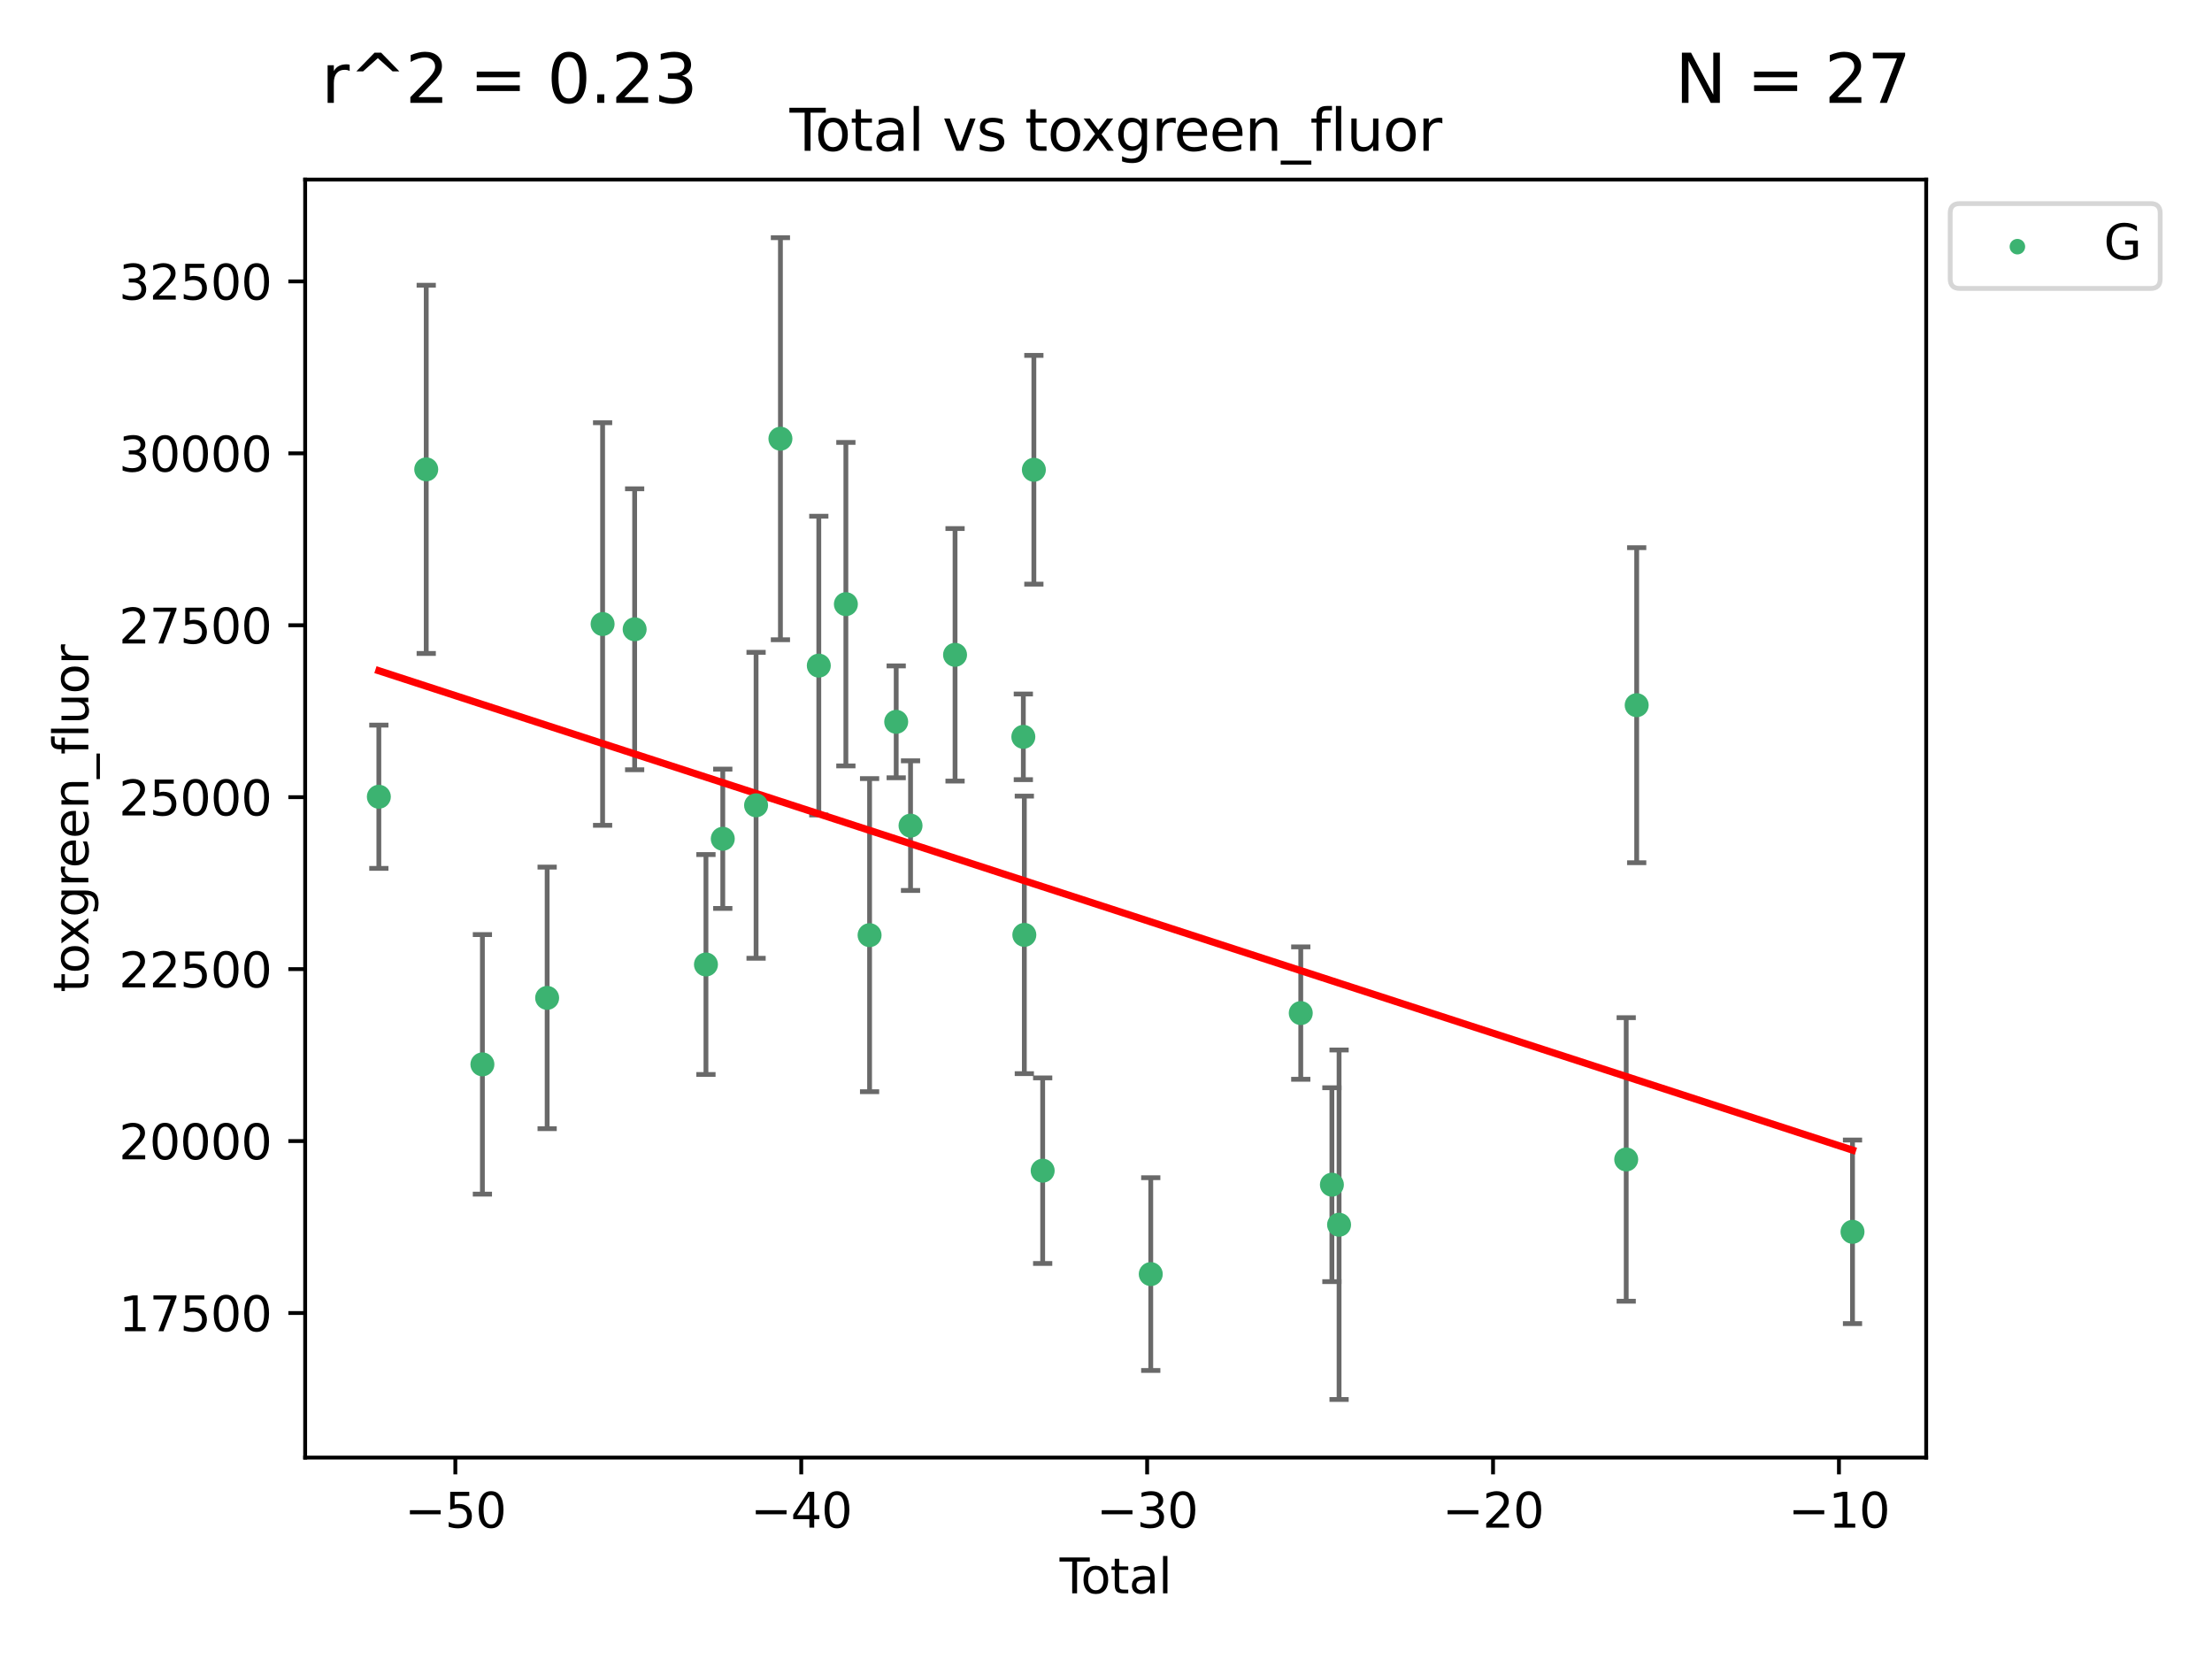 <?xml version="1.0" encoding="utf-8" standalone="no"?>
<!DOCTYPE svg PUBLIC "-//W3C//DTD SVG 1.1//EN"
  "http://www.w3.org/Graphics/SVG/1.1/DTD/svg11.dtd">
<svg xmlns:xlink="http://www.w3.org/1999/xlink" width="460.8pt" height="345.6pt" viewBox="0 0 460.8 345.6" xmlns="http://www.w3.org/2000/svg" version="1.1">
 <defs>
  <style type="text/css">*{stroke-linejoin: round; stroke-linecap: butt}</style>
 </defs>
 <g id="figure_1">
  <g id="patch_1">
   <path d="M 0 345.6 
L 460.8 345.6 
L 460.8 0 
L 0 0 
z
" style="fill: #ffffff"/>
  </g>
  <g id="axes_1">
   <g id="patch_2">
    <path d="M 63.571 303.64 
L 401.26 303.64 
L 401.26 37.411 
L 63.571 37.411 
z
" style="fill: #ffffff"/>
   </g>
   <g id="PathCollection_1">
    <defs>
     <path id="m60b6482b8a" d="M 0 1.118 
C 0.297 1.118 0.581 1 0.791 0.791 
C 1 0.581 1.118 0.297 1.118 0 
C 1.118 -0.297 1 -0.581 0.791 -0.791 
C 0.581 -1 0.297 -1.118 0 -1.118 
C -0.297 -1.118 -0.581 -1 -0.791 -0.791 
C -1 -0.581 -1.118 -0.297 -1.118 0 
C -1.118 0.297 -1 0.581 -0.791 0.791 
C -0.581 1 -0.297 1.118 0 1.118 
z
" style="stroke: #3cb371"/>
    </defs>
    <g clip-path="url(#p9067679aa3)">
     <use xlink:href="#m60b6482b8a" x="78.921" y="165.976" style="fill: #3cb371; stroke: #3cb371"/>
     <use xlink:href="#m60b6482b8a" x="88.792" y="97.775" style="fill: #3cb371; stroke: #3cb371"/>
     <use xlink:href="#m60b6482b8a" x="100.493" y="221.726" style="fill: #3cb371; stroke: #3cb371"/>
     <use xlink:href="#m60b6482b8a" x="113.98" y="207.88" style="fill: #3cb371; stroke: #3cb371"/>
     <use xlink:href="#m60b6482b8a" x="125.533" y="129.996" style="fill: #3cb371; stroke: #3cb371"/>
     <use xlink:href="#m60b6482b8a" x="132.209" y="131.089" style="fill: #3cb371; stroke: #3cb371"/>
     <use xlink:href="#m60b6482b8a" x="147.063" y="200.923" style="fill: #3cb371; stroke: #3cb371"/>
     <use xlink:href="#m60b6482b8a" x="150.568" y="174.731" style="fill: #3cb371; stroke: #3cb371"/>
     <use xlink:href="#m60b6482b8a" x="157.504" y="167.758" style="fill: #3cb371; stroke: #3cb371"/>
     <use xlink:href="#m60b6482b8a" x="162.577" y="91.389" style="fill: #3cb371; stroke: #3cb371"/>
     <use xlink:href="#m60b6482b8a" x="170.572" y="138.66" style="fill: #3cb371; stroke: #3cb371"/>
     <use xlink:href="#m60b6482b8a" x="176.212" y="125.859" style="fill: #3cb371; stroke: #3cb371"/>
     <use xlink:href="#m60b6482b8a" x="181.15" y="194.809" style="fill: #3cb371; stroke: #3cb371"/>
     <use xlink:href="#m60b6482b8a" x="186.695" y="150.37" style="fill: #3cb371; stroke: #3cb371"/>
     <use xlink:href="#m60b6482b8a" x="189.682" y="171.995" style="fill: #3cb371; stroke: #3cb371"/>
     <use xlink:href="#m60b6482b8a" x="198.955" y="136.411" style="fill: #3cb371; stroke: #3cb371"/>
     <use xlink:href="#m60b6482b8a" x="213.179" y="153.498" style="fill: #3cb371; stroke: #3cb371"/>
     <use xlink:href="#m60b6482b8a" x="213.387" y="194.753" style="fill: #3cb371; stroke: #3cb371"/>
     <use xlink:href="#m60b6482b8a" x="215.374" y="97.863" style="fill: #3cb371; stroke: #3cb371"/>
     <use xlink:href="#m60b6482b8a" x="217.208" y="243.873" style="fill: #3cb371; stroke: #3cb371"/>
     <use xlink:href="#m60b6482b8a" x="239.724" y="265.417" style="fill: #3cb371; stroke: #3cb371"/>
     <use xlink:href="#m60b6482b8a" x="270.973" y="211.044" style="fill: #3cb371; stroke: #3cb371"/>
     <use xlink:href="#m60b6482b8a" x="277.458" y="246.793" style="fill: #3cb371; stroke: #3cb371"/>
     <use xlink:href="#m60b6482b8a" x="278.954" y="255.134" style="fill: #3cb371; stroke: #3cb371"/>
     <use xlink:href="#m60b6482b8a" x="338.77" y="241.535" style="fill: #3cb371; stroke: #3cb371"/>
     <use xlink:href="#m60b6482b8a" x="340.952" y="146.904" style="fill: #3cb371; stroke: #3cb371"/>
     <use xlink:href="#m60b6482b8a" x="385.911" y="256.61" style="fill: #3cb371; stroke: #3cb371"/>
    </g>
   </g>
   <g id="matplotlib.axis_1">
    <g id="xtick_1">
     <g id="line2d_1">
      <defs>
       <path id="m7015051afe" d="M 0 0 
L 0 3.5 
" style="stroke: #000000; stroke-width: 0.8"/>
      </defs>
      <g>
       <use xlink:href="#m7015051afe" x="94.856" y="303.64" style="stroke: #000000; stroke-width: 0.8"/>
      </g>
     </g>
     <g id="text_1">
      <!-- −50 -->
      <g transform="translate(84.304 318.238)scale(0.1 -0.1)">
       <defs>
        <path id="DejaVuSans-2212" d="M 678 2272 
L 4684 2272 
L 4684 1741 
L 678 1741 
L 678 2272 
z
" transform="scale(0.016)"/>
        <path id="DejaVuSans-35" d="M 691 4666 
L 3169 4666 
L 3169 4134 
L 1269 4134 
L 1269 2991 
Q 1406 3038 1543 3061 
Q 1681 3084 1819 3084 
Q 2600 3084 3056 2656 
Q 3513 2228 3513 1497 
Q 3513 744 3044 326 
Q 2575 -91 1722 -91 
Q 1428 -91 1123 -41 
Q 819 9 494 109 
L 494 744 
Q 775 591 1075 516 
Q 1375 441 1709 441 
Q 2250 441 2565 725 
Q 2881 1009 2881 1497 
Q 2881 1984 2565 2268 
Q 2250 2553 1709 2553 
Q 1456 2553 1204 2497 
Q 953 2441 691 2322 
L 691 4666 
z
" transform="scale(0.016)"/>
        <path id="DejaVuSans-30" d="M 2034 4250 
Q 1547 4250 1301 3770 
Q 1056 3291 1056 2328 
Q 1056 1369 1301 889 
Q 1547 409 2034 409 
Q 2525 409 2770 889 
Q 3016 1369 3016 2328 
Q 3016 3291 2770 3770 
Q 2525 4250 2034 4250 
z
M 2034 4750 
Q 2819 4750 3233 4129 
Q 3647 3509 3647 2328 
Q 3647 1150 3233 529 
Q 2819 -91 2034 -91 
Q 1250 -91 836 529 
Q 422 1150 422 2328 
Q 422 3509 836 4129 
Q 1250 4750 2034 4750 
z
" transform="scale(0.016)"/>
       </defs>
       <use xlink:href="#DejaVuSans-2212"/>
       <use xlink:href="#DejaVuSans-35" x="83.789"/>
       <use xlink:href="#DejaVuSans-30" x="147.412"/>
      </g>
     </g>
    </g>
    <g id="xtick_2">
     <g id="line2d_2">
      <g>
       <use xlink:href="#m7015051afe" x="166.914" y="303.64" style="stroke: #000000; stroke-width: 0.8"/>
      </g>
     </g>
     <g id="text_2">
      <!-- −40 -->
      <g transform="translate(156.361 318.238)scale(0.1 -0.1)">
       <defs>
        <path id="DejaVuSans-34" d="M 2419 4116 
L 825 1625 
L 2419 1625 
L 2419 4116 
z
M 2253 4666 
L 3047 4666 
L 3047 1625 
L 3713 1625 
L 3713 1100 
L 3047 1100 
L 3047 0 
L 2419 0 
L 2419 1100 
L 313 1100 
L 313 1709 
L 2253 4666 
z
" transform="scale(0.016)"/>
       </defs>
       <use xlink:href="#DejaVuSans-2212"/>
       <use xlink:href="#DejaVuSans-34" x="83.789"/>
       <use xlink:href="#DejaVuSans-30" x="147.412"/>
      </g>
     </g>
    </g>
    <g id="xtick_3">
     <g id="line2d_3">
      <g>
       <use xlink:href="#m7015051afe" x="238.971" y="303.64" style="stroke: #000000; stroke-width: 0.8"/>
      </g>
     </g>
     <g id="text_3">
      <!-- −30 -->
      <g transform="translate(228.419 318.238)scale(0.1 -0.1)">
       <defs>
        <path id="DejaVuSans-33" d="M 2597 2516 
Q 3050 2419 3304 2112 
Q 3559 1806 3559 1356 
Q 3559 666 3084 287 
Q 2609 -91 1734 -91 
Q 1441 -91 1130 -33 
Q 819 25 488 141 
L 488 750 
Q 750 597 1062 519 
Q 1375 441 1716 441 
Q 2309 441 2620 675 
Q 2931 909 2931 1356 
Q 2931 1769 2642 2001 
Q 2353 2234 1838 2234 
L 1294 2234 
L 1294 2753 
L 1863 2753 
Q 2328 2753 2575 2939 
Q 2822 3125 2822 3475 
Q 2822 3834 2567 4026 
Q 2313 4219 1838 4219 
Q 1578 4219 1281 4162 
Q 984 4106 628 3988 
L 628 4550 
Q 988 4650 1302 4700 
Q 1616 4750 1894 4750 
Q 2613 4750 3031 4423 
Q 3450 4097 3450 3541 
Q 3450 3153 3228 2886 
Q 3006 2619 2597 2516 
z
" transform="scale(0.016)"/>
       </defs>
       <use xlink:href="#DejaVuSans-2212"/>
       <use xlink:href="#DejaVuSans-33" x="83.789"/>
       <use xlink:href="#DejaVuSans-30" x="147.412"/>
      </g>
     </g>
    </g>
    <g id="xtick_4">
     <g id="line2d_4">
      <g>
       <use xlink:href="#m7015051afe" x="311.029" y="303.64" style="stroke: #000000; stroke-width: 0.8"/>
      </g>
     </g>
     <g id="text_4">
      <!-- −20 -->
      <g transform="translate(300.476 318.238)scale(0.1 -0.1)">
       <defs>
        <path id="DejaVuSans-32" d="M 1228 531 
L 3431 531 
L 3431 0 
L 469 0 
L 469 531 
Q 828 903 1448 1529 
Q 2069 2156 2228 2338 
Q 2531 2678 2651 2914 
Q 2772 3150 2772 3378 
Q 2772 3750 2511 3984 
Q 2250 4219 1831 4219 
Q 1534 4219 1204 4116 
Q 875 4013 500 3803 
L 500 4441 
Q 881 4594 1212 4672 
Q 1544 4750 1819 4750 
Q 2544 4750 2975 4387 
Q 3406 4025 3406 3419 
Q 3406 3131 3298 2873 
Q 3191 2616 2906 2266 
Q 2828 2175 2409 1742 
Q 1991 1309 1228 531 
z
" transform="scale(0.016)"/>
       </defs>
       <use xlink:href="#DejaVuSans-2212"/>
       <use xlink:href="#DejaVuSans-32" x="83.789"/>
       <use xlink:href="#DejaVuSans-30" x="147.412"/>
      </g>
     </g>
    </g>
    <g id="xtick_5">
     <g id="line2d_5">
      <g>
       <use xlink:href="#m7015051afe" x="383.086" y="303.64" style="stroke: #000000; stroke-width: 0.8"/>
      </g>
     </g>
     <g id="text_5">
      <!-- −10 -->
      <g transform="translate(372.534 318.238)scale(0.1 -0.1)">
       <defs>
        <path id="DejaVuSans-31" d="M 794 531 
L 1825 531 
L 1825 4091 
L 703 3866 
L 703 4441 
L 1819 4666 
L 2450 4666 
L 2450 531 
L 3481 531 
L 3481 0 
L 794 0 
L 794 531 
z
" transform="scale(0.016)"/>
       </defs>
       <use xlink:href="#DejaVuSans-2212"/>
       <use xlink:href="#DejaVuSans-31" x="83.789"/>
       <use xlink:href="#DejaVuSans-30" x="147.412"/>
      </g>
     </g>
    </g>
    <g id="text_6">
     <!-- Total -->
     <g transform="translate(220.739 331.917)scale(0.1 -0.1)">
      <defs>
       <path id="DejaVuSans-54" d="M -19 4666 
L 3928 4666 
L 3928 4134 
L 2272 4134 
L 2272 0 
L 1638 0 
L 1638 4134 
L -19 4134 
L -19 4666 
z
" transform="scale(0.016)"/>
       <path id="DejaVuSans-6f" d="M 1959 3097 
Q 1497 3097 1228 2736 
Q 959 2375 959 1747 
Q 959 1119 1226 758 
Q 1494 397 1959 397 
Q 2419 397 2687 759 
Q 2956 1122 2956 1747 
Q 2956 2369 2687 2733 
Q 2419 3097 1959 3097 
z
M 1959 3584 
Q 2709 3584 3137 3096 
Q 3566 2609 3566 1747 
Q 3566 888 3137 398 
Q 2709 -91 1959 -91 
Q 1206 -91 779 398 
Q 353 888 353 1747 
Q 353 2609 779 3096 
Q 1206 3584 1959 3584 
z
" transform="scale(0.016)"/>
       <path id="DejaVuSans-74" d="M 1172 4494 
L 1172 3500 
L 2356 3500 
L 2356 3053 
L 1172 3053 
L 1172 1153 
Q 1172 725 1289 603 
Q 1406 481 1766 481 
L 2356 481 
L 2356 0 
L 1766 0 
Q 1100 0 847 248 
Q 594 497 594 1153 
L 594 3053 
L 172 3053 
L 172 3500 
L 594 3500 
L 594 4494 
L 1172 4494 
z
" transform="scale(0.016)"/>
       <path id="DejaVuSans-61" d="M 2194 1759 
Q 1497 1759 1228 1600 
Q 959 1441 959 1056 
Q 959 750 1161 570 
Q 1363 391 1709 391 
Q 2188 391 2477 730 
Q 2766 1069 2766 1631 
L 2766 1759 
L 2194 1759 
z
M 3341 1997 
L 3341 0 
L 2766 0 
L 2766 531 
Q 2569 213 2275 61 
Q 1981 -91 1556 -91 
Q 1019 -91 701 211 
Q 384 513 384 1019 
Q 384 1609 779 1909 
Q 1175 2209 1959 2209 
L 2766 2209 
L 2766 2266 
Q 2766 2663 2505 2880 
Q 2244 3097 1772 3097 
Q 1472 3097 1187 3025 
Q 903 2953 641 2809 
L 641 3341 
Q 956 3463 1253 3523 
Q 1550 3584 1831 3584 
Q 2591 3584 2966 3190 
Q 3341 2797 3341 1997 
z
" transform="scale(0.016)"/>
       <path id="DejaVuSans-6c" d="M 603 4863 
L 1178 4863 
L 1178 0 
L 603 0 
L 603 4863 
z
" transform="scale(0.016)"/>
      </defs>
      <use xlink:href="#DejaVuSans-54"/>
      <use xlink:href="#DejaVuSans-6f" x="44.084"/>
      <use xlink:href="#DejaVuSans-74" x="105.266"/>
      <use xlink:href="#DejaVuSans-61" x="144.475"/>
      <use xlink:href="#DejaVuSans-6c" x="205.754"/>
     </g>
    </g>
   </g>
   <g id="matplotlib.axis_2">
    <g id="ytick_1">
     <g id="line2d_6">
      <defs>
       <path id="m24f79f4364" d="M 0 0 
L -3.5 0 
" style="stroke: #000000; stroke-width: 0.8"/>
      </defs>
      <g>
       <use xlink:href="#m24f79f4364" x="63.571" y="273.521" style="stroke: #000000; stroke-width: 0.8"/>
      </g>
     </g>
     <g id="text_7">
      <!-- 17500 -->
      <g transform="translate(24.759 277.32)scale(0.1 -0.1)">
       <defs>
        <path id="DejaVuSans-37" d="M 525 4666 
L 3525 4666 
L 3525 4397 
L 1831 0 
L 1172 0 
L 2766 4134 
L 525 4134 
L 525 4666 
z
" transform="scale(0.016)"/>
       </defs>
       <use xlink:href="#DejaVuSans-31"/>
       <use xlink:href="#DejaVuSans-37" x="63.623"/>
       <use xlink:href="#DejaVuSans-35" x="127.246"/>
       <use xlink:href="#DejaVuSans-30" x="190.869"/>
       <use xlink:href="#DejaVuSans-30" x="254.492"/>
      </g>
     </g>
    </g>
    <g id="ytick_2">
     <g id="line2d_7">
      <g>
       <use xlink:href="#m24f79f4364" x="63.571" y="237.703" style="stroke: #000000; stroke-width: 0.8"/>
      </g>
     </g>
     <g id="text_8">
      <!-- 20000 -->
      <g transform="translate(24.759 241.503)scale(0.1 -0.1)">
       <use xlink:href="#DejaVuSans-32"/>
       <use xlink:href="#DejaVuSans-30" x="63.623"/>
       <use xlink:href="#DejaVuSans-30" x="127.246"/>
       <use xlink:href="#DejaVuSans-30" x="190.869"/>
       <use xlink:href="#DejaVuSans-30" x="254.492"/>
      </g>
     </g>
    </g>
    <g id="ytick_3">
     <g id="line2d_8">
      <g>
       <use xlink:href="#m24f79f4364" x="63.571" y="201.886" style="stroke: #000000; stroke-width: 0.8"/>
      </g>
     </g>
     <g id="text_9">
      <!-- 22500 -->
      <g transform="translate(24.759 205.685)scale(0.1 -0.1)">
       <use xlink:href="#DejaVuSans-32"/>
       <use xlink:href="#DejaVuSans-32" x="63.623"/>
       <use xlink:href="#DejaVuSans-35" x="127.246"/>
       <use xlink:href="#DejaVuSans-30" x="190.869"/>
       <use xlink:href="#DejaVuSans-30" x="254.492"/>
      </g>
     </g>
    </g>
    <g id="ytick_4">
     <g id="line2d_9">
      <g>
       <use xlink:href="#m24f79f4364" x="63.571" y="166.069" style="stroke: #000000; stroke-width: 0.8"/>
      </g>
     </g>
     <g id="text_10">
      <!-- 25000 -->
      <g transform="translate(24.759 169.868)scale(0.1 -0.1)">
       <use xlink:href="#DejaVuSans-32"/>
       <use xlink:href="#DejaVuSans-35" x="63.623"/>
       <use xlink:href="#DejaVuSans-30" x="127.246"/>
       <use xlink:href="#DejaVuSans-30" x="190.869"/>
       <use xlink:href="#DejaVuSans-30" x="254.492"/>
      </g>
     </g>
    </g>
    <g id="ytick_5">
     <g id="line2d_10">
      <g>
       <use xlink:href="#m24f79f4364" x="63.571" y="130.252" style="stroke: #000000; stroke-width: 0.8"/>
      </g>
     </g>
     <g id="text_11">
      <!-- 27500 -->
      <g transform="translate(24.759 134.051)scale(0.1 -0.1)">
       <use xlink:href="#DejaVuSans-32"/>
       <use xlink:href="#DejaVuSans-37" x="63.623"/>
       <use xlink:href="#DejaVuSans-35" x="127.246"/>
       <use xlink:href="#DejaVuSans-30" x="190.869"/>
       <use xlink:href="#DejaVuSans-30" x="254.492"/>
      </g>
     </g>
    </g>
    <g id="ytick_6">
     <g id="line2d_11">
      <g>
       <use xlink:href="#m24f79f4364" x="63.571" y="94.435" style="stroke: #000000; stroke-width: 0.8"/>
      </g>
     </g>
     <g id="text_12">
      <!-- 30000 -->
      <g transform="translate(24.759 98.234)scale(0.1 -0.1)">
       <use xlink:href="#DejaVuSans-33"/>
       <use xlink:href="#DejaVuSans-30" x="63.623"/>
       <use xlink:href="#DejaVuSans-30" x="127.246"/>
       <use xlink:href="#DejaVuSans-30" x="190.869"/>
       <use xlink:href="#DejaVuSans-30" x="254.492"/>
      </g>
     </g>
    </g>
    <g id="ytick_7">
     <g id="line2d_12">
      <g>
       <use xlink:href="#m24f79f4364" x="63.571" y="58.618" style="stroke: #000000; stroke-width: 0.8"/>
      </g>
     </g>
     <g id="text_13">
      <!-- 32500 -->
      <g transform="translate(24.759 62.417)scale(0.1 -0.1)">
       <use xlink:href="#DejaVuSans-33"/>
       <use xlink:href="#DejaVuSans-32" x="63.623"/>
       <use xlink:href="#DejaVuSans-35" x="127.246"/>
       <use xlink:href="#DejaVuSans-30" x="190.869"/>
       <use xlink:href="#DejaVuSans-30" x="254.492"/>
      </g>
     </g>
    </g>
    <g id="text_14">
     <!-- toxgreen_fluor -->
     <g transform="translate(18.401 206.72)rotate(-90)scale(0.1 -0.1)">
      <defs>
       <path id="DejaVuSans-78" d="M 3513 3500 
L 2247 1797 
L 3578 0 
L 2900 0 
L 1881 1375 
L 863 0 
L 184 0 
L 1544 1831 
L 300 3500 
L 978 3500 
L 1906 2253 
L 2834 3500 
L 3513 3500 
z
" transform="scale(0.016)"/>
       <path id="DejaVuSans-67" d="M 2906 1791 
Q 2906 2416 2648 2759 
Q 2391 3103 1925 3103 
Q 1463 3103 1205 2759 
Q 947 2416 947 1791 
Q 947 1169 1205 825 
Q 1463 481 1925 481 
Q 2391 481 2648 825 
Q 2906 1169 2906 1791 
z
M 3481 434 
Q 3481 -459 3084 -895 
Q 2688 -1331 1869 -1331 
Q 1566 -1331 1297 -1286 
Q 1028 -1241 775 -1147 
L 775 -588 
Q 1028 -725 1275 -790 
Q 1522 -856 1778 -856 
Q 2344 -856 2625 -561 
Q 2906 -266 2906 331 
L 2906 616 
Q 2728 306 2450 153 
Q 2172 0 1784 0 
Q 1141 0 747 490 
Q 353 981 353 1791 
Q 353 2603 747 3093 
Q 1141 3584 1784 3584 
Q 2172 3584 2450 3431 
Q 2728 3278 2906 2969 
L 2906 3500 
L 3481 3500 
L 3481 434 
z
" transform="scale(0.016)"/>
       <path id="DejaVuSans-72" d="M 2631 2963 
Q 2534 3019 2420 3045 
Q 2306 3072 2169 3072 
Q 1681 3072 1420 2755 
Q 1159 2438 1159 1844 
L 1159 0 
L 581 0 
L 581 3500 
L 1159 3500 
L 1159 2956 
Q 1341 3275 1631 3429 
Q 1922 3584 2338 3584 
Q 2397 3584 2469 3576 
Q 2541 3569 2628 3553 
L 2631 2963 
z
" transform="scale(0.016)"/>
       <path id="DejaVuSans-65" d="M 3597 1894 
L 3597 1613 
L 953 1613 
Q 991 1019 1311 708 
Q 1631 397 2203 397 
Q 2534 397 2845 478 
Q 3156 559 3463 722 
L 3463 178 
Q 3153 47 2828 -22 
Q 2503 -91 2169 -91 
Q 1331 -91 842 396 
Q 353 884 353 1716 
Q 353 2575 817 3079 
Q 1281 3584 2069 3584 
Q 2775 3584 3186 3129 
Q 3597 2675 3597 1894 
z
M 3022 2063 
Q 3016 2534 2758 2815 
Q 2500 3097 2075 3097 
Q 1594 3097 1305 2825 
Q 1016 2553 972 2059 
L 3022 2063 
z
" transform="scale(0.016)"/>
       <path id="DejaVuSans-6e" d="M 3513 2113 
L 3513 0 
L 2938 0 
L 2938 2094 
Q 2938 2591 2744 2837 
Q 2550 3084 2163 3084 
Q 1697 3084 1428 2787 
Q 1159 2491 1159 1978 
L 1159 0 
L 581 0 
L 581 3500 
L 1159 3500 
L 1159 2956 
Q 1366 3272 1645 3428 
Q 1925 3584 2291 3584 
Q 2894 3584 3203 3211 
Q 3513 2838 3513 2113 
z
" transform="scale(0.016)"/>
       <path id="DejaVuSans-5f" d="M 3263 -1063 
L 3263 -1509 
L -63 -1509 
L -63 -1063 
L 3263 -1063 
z
" transform="scale(0.016)"/>
       <path id="DejaVuSans-66" d="M 2375 4863 
L 2375 4384 
L 1825 4384 
Q 1516 4384 1395 4259 
Q 1275 4134 1275 3809 
L 1275 3500 
L 2222 3500 
L 2222 3053 
L 1275 3053 
L 1275 0 
L 697 0 
L 697 3053 
L 147 3053 
L 147 3500 
L 697 3500 
L 697 3744 
Q 697 4328 969 4595 
Q 1241 4863 1831 4863 
L 2375 4863 
z
" transform="scale(0.016)"/>
       <path id="DejaVuSans-75" d="M 544 1381 
L 544 3500 
L 1119 3500 
L 1119 1403 
Q 1119 906 1312 657 
Q 1506 409 1894 409 
Q 2359 409 2629 706 
Q 2900 1003 2900 1516 
L 2900 3500 
L 3475 3500 
L 3475 0 
L 2900 0 
L 2900 538 
Q 2691 219 2414 64 
Q 2138 -91 1772 -91 
Q 1169 -91 856 284 
Q 544 659 544 1381 
z
M 1991 3584 
L 1991 3584 
z
" transform="scale(0.016)"/>
      </defs>
      <use xlink:href="#DejaVuSans-74"/>
      <use xlink:href="#DejaVuSans-6f" x="39.209"/>
      <use xlink:href="#DejaVuSans-78" x="97.266"/>
      <use xlink:href="#DejaVuSans-67" x="156.445"/>
      <use xlink:href="#DejaVuSans-72" x="219.922"/>
      <use xlink:href="#DejaVuSans-65" x="258.785"/>
      <use xlink:href="#DejaVuSans-65" x="320.309"/>
      <use xlink:href="#DejaVuSans-6e" x="381.832"/>
      <use xlink:href="#DejaVuSans-5f" x="445.211"/>
      <use xlink:href="#DejaVuSans-66" x="495.211"/>
      <use xlink:href="#DejaVuSans-6c" x="530.416"/>
      <use xlink:href="#DejaVuSans-75" x="558.199"/>
      <use xlink:href="#DejaVuSans-6f" x="621.578"/>
      <use xlink:href="#DejaVuSans-72" x="682.76"/>
     </g>
    </g>
   </g>
   <g id="LineCollection_1">
    <path d="M 78.921 180.897 
L 78.921 151.055 
" clip-path="url(#p9067679aa3)" style="fill: none; stroke: #696969"/>
    <path d="M 88.792 136.128 
L 88.792 59.421 
" clip-path="url(#p9067679aa3)" style="fill: none; stroke: #696969"/>
    <path d="M 100.493 248.759 
L 100.493 194.693 
" clip-path="url(#p9067679aa3)" style="fill: none; stroke: #696969"/>
    <path d="M 113.98 235.125 
L 113.98 180.634 
" clip-path="url(#p9067679aa3)" style="fill: none; stroke: #696969"/>
    <path d="M 125.533 171.93 
L 125.533 88.062 
" clip-path="url(#p9067679aa3)" style="fill: none; stroke: #696969"/>
    <path d="M 132.209 160.351 
L 132.209 101.826 
" clip-path="url(#p9067679aa3)" style="fill: none; stroke: #696969"/>
    <path d="M 147.063 223.829 
L 147.063 178.017 
" clip-path="url(#p9067679aa3)" style="fill: none; stroke: #696969"/>
    <path d="M 150.568 189.24 
L 150.568 160.222 
" clip-path="url(#p9067679aa3)" style="fill: none; stroke: #696969"/>
    <path d="M 157.504 199.625 
L 157.504 135.891 
" clip-path="url(#p9067679aa3)" style="fill: none; stroke: #696969"/>
    <path d="M 162.577 133.266 
L 162.577 49.513 
" clip-path="url(#p9067679aa3)" style="fill: none; stroke: #696969"/>
    <path d="M 170.572 169.777 
L 170.572 107.542 
" clip-path="url(#p9067679aa3)" style="fill: none; stroke: #696969"/>
    <path d="M 176.212 159.553 
L 176.212 92.164 
" clip-path="url(#p9067679aa3)" style="fill: none; stroke: #696969"/>
    <path d="M 181.15 227.42 
L 181.15 162.198 
" clip-path="url(#p9067679aa3)" style="fill: none; stroke: #696969"/>
    <path d="M 186.695 162.022 
L 186.695 138.718 
" clip-path="url(#p9067679aa3)" style="fill: none; stroke: #696969"/>
    <path d="M 189.682 185.499 
L 189.682 158.492 
" clip-path="url(#p9067679aa3)" style="fill: none; stroke: #696969"/>
    <path d="M 198.955 162.714 
L 198.955 110.107 
" clip-path="url(#p9067679aa3)" style="fill: none; stroke: #696969"/>
    <path d="M 213.179 162.418 
L 213.179 144.577 
" clip-path="url(#p9067679aa3)" style="fill: none; stroke: #696969"/>
    <path d="M 213.387 223.664 
L 213.387 165.841 
" clip-path="url(#p9067679aa3)" style="fill: none; stroke: #696969"/>
    <path d="M 215.374 121.689 
L 215.374 74.037 
" clip-path="url(#p9067679aa3)" style="fill: none; stroke: #696969"/>
    <path d="M 217.208 263.206 
L 217.208 224.541 
" clip-path="url(#p9067679aa3)" style="fill: none; stroke: #696969"/>
    <path d="M 239.724 285.496 
L 239.724 245.339 
" clip-path="url(#p9067679aa3)" style="fill: none; stroke: #696969"/>
    <path d="M 270.973 224.834 
L 270.973 197.255 
" clip-path="url(#p9067679aa3)" style="fill: none; stroke: #696969"/>
    <path d="M 277.458 266.987 
L 277.458 226.599 
" clip-path="url(#p9067679aa3)" style="fill: none; stroke: #696969"/>
    <path d="M 278.954 291.539 
L 278.954 218.729 
" clip-path="url(#p9067679aa3)" style="fill: none; stroke: #696969"/>
    <path d="M 338.77 271.069 
L 338.77 212.001 
" clip-path="url(#p9067679aa3)" style="fill: none; stroke: #696969"/>
    <path d="M 340.952 179.72 
L 340.952 114.088 
" clip-path="url(#p9067679aa3)" style="fill: none; stroke: #696969"/>
    <path d="M 385.911 275.729 
L 385.911 237.491 
" clip-path="url(#p9067679aa3)" style="fill: none; stroke: #696969"/>
   </g>
   <g id="line2d_13">
    <defs>
     <path id="m3a9aeccc48" d="M 2 0 
L -2 -0 
" style="stroke: #696969"/>
    </defs>
    <g clip-path="url(#p9067679aa3)">
     <use xlink:href="#m3a9aeccc48" x="78.921" y="180.897" style="fill: #696969; stroke: #696969"/>
     <use xlink:href="#m3a9aeccc48" x="88.792" y="136.128" style="fill: #696969; stroke: #696969"/>
     <use xlink:href="#m3a9aeccc48" x="100.493" y="248.759" style="fill: #696969; stroke: #696969"/>
     <use xlink:href="#m3a9aeccc48" x="113.98" y="235.125" style="fill: #696969; stroke: #696969"/>
     <use xlink:href="#m3a9aeccc48" x="125.533" y="171.93" style="fill: #696969; stroke: #696969"/>
     <use xlink:href="#m3a9aeccc48" x="132.209" y="160.351" style="fill: #696969; stroke: #696969"/>
     <use xlink:href="#m3a9aeccc48" x="147.063" y="223.829" style="fill: #696969; stroke: #696969"/>
     <use xlink:href="#m3a9aeccc48" x="150.568" y="189.24" style="fill: #696969; stroke: #696969"/>
     <use xlink:href="#m3a9aeccc48" x="157.504" y="199.625" style="fill: #696969; stroke: #696969"/>
     <use xlink:href="#m3a9aeccc48" x="162.577" y="133.266" style="fill: #696969; stroke: #696969"/>
     <use xlink:href="#m3a9aeccc48" x="170.572" y="169.777" style="fill: #696969; stroke: #696969"/>
     <use xlink:href="#m3a9aeccc48" x="176.212" y="159.553" style="fill: #696969; stroke: #696969"/>
     <use xlink:href="#m3a9aeccc48" x="181.15" y="227.42" style="fill: #696969; stroke: #696969"/>
     <use xlink:href="#m3a9aeccc48" x="186.695" y="162.022" style="fill: #696969; stroke: #696969"/>
     <use xlink:href="#m3a9aeccc48" x="189.682" y="185.499" style="fill: #696969; stroke: #696969"/>
     <use xlink:href="#m3a9aeccc48" x="198.955" y="162.714" style="fill: #696969; stroke: #696969"/>
     <use xlink:href="#m3a9aeccc48" x="213.179" y="162.418" style="fill: #696969; stroke: #696969"/>
     <use xlink:href="#m3a9aeccc48" x="213.387" y="223.664" style="fill: #696969; stroke: #696969"/>
     <use xlink:href="#m3a9aeccc48" x="215.374" y="121.689" style="fill: #696969; stroke: #696969"/>
     <use xlink:href="#m3a9aeccc48" x="217.208" y="263.206" style="fill: #696969; stroke: #696969"/>
     <use xlink:href="#m3a9aeccc48" x="239.724" y="285.496" style="fill: #696969; stroke: #696969"/>
     <use xlink:href="#m3a9aeccc48" x="270.973" y="224.834" style="fill: #696969; stroke: #696969"/>
     <use xlink:href="#m3a9aeccc48" x="277.458" y="266.987" style="fill: #696969; stroke: #696969"/>
     <use xlink:href="#m3a9aeccc48" x="278.954" y="291.539" style="fill: #696969; stroke: #696969"/>
     <use xlink:href="#m3a9aeccc48" x="338.77" y="271.069" style="fill: #696969; stroke: #696969"/>
     <use xlink:href="#m3a9aeccc48" x="340.952" y="179.72" style="fill: #696969; stroke: #696969"/>
     <use xlink:href="#m3a9aeccc48" x="385.911" y="275.729" style="fill: #696969; stroke: #696969"/>
    </g>
   </g>
   <g id="line2d_14">
    <g clip-path="url(#p9067679aa3)">
     <use xlink:href="#m3a9aeccc48" x="78.921" y="151.055" style="fill: #696969; stroke: #696969"/>
     <use xlink:href="#m3a9aeccc48" x="88.792" y="59.421" style="fill: #696969; stroke: #696969"/>
     <use xlink:href="#m3a9aeccc48" x="100.493" y="194.693" style="fill: #696969; stroke: #696969"/>
     <use xlink:href="#m3a9aeccc48" x="113.98" y="180.634" style="fill: #696969; stroke: #696969"/>
     <use xlink:href="#m3a9aeccc48" x="125.533" y="88.062" style="fill: #696969; stroke: #696969"/>
     <use xlink:href="#m3a9aeccc48" x="132.209" y="101.826" style="fill: #696969; stroke: #696969"/>
     <use xlink:href="#m3a9aeccc48" x="147.063" y="178.017" style="fill: #696969; stroke: #696969"/>
     <use xlink:href="#m3a9aeccc48" x="150.568" y="160.222" style="fill: #696969; stroke: #696969"/>
     <use xlink:href="#m3a9aeccc48" x="157.504" y="135.891" style="fill: #696969; stroke: #696969"/>
     <use xlink:href="#m3a9aeccc48" x="162.577" y="49.513" style="fill: #696969; stroke: #696969"/>
     <use xlink:href="#m3a9aeccc48" x="170.572" y="107.542" style="fill: #696969; stroke: #696969"/>
     <use xlink:href="#m3a9aeccc48" x="176.212" y="92.164" style="fill: #696969; stroke: #696969"/>
     <use xlink:href="#m3a9aeccc48" x="181.15" y="162.198" style="fill: #696969; stroke: #696969"/>
     <use xlink:href="#m3a9aeccc48" x="186.695" y="138.718" style="fill: #696969; stroke: #696969"/>
     <use xlink:href="#m3a9aeccc48" x="189.682" y="158.492" style="fill: #696969; stroke: #696969"/>
     <use xlink:href="#m3a9aeccc48" x="198.955" y="110.107" style="fill: #696969; stroke: #696969"/>
     <use xlink:href="#m3a9aeccc48" x="213.179" y="144.577" style="fill: #696969; stroke: #696969"/>
     <use xlink:href="#m3a9aeccc48" x="213.387" y="165.841" style="fill: #696969; stroke: #696969"/>
     <use xlink:href="#m3a9aeccc48" x="215.374" y="74.037" style="fill: #696969; stroke: #696969"/>
     <use xlink:href="#m3a9aeccc48" x="217.208" y="224.541" style="fill: #696969; stroke: #696969"/>
     <use xlink:href="#m3a9aeccc48" x="239.724" y="245.339" style="fill: #696969; stroke: #696969"/>
     <use xlink:href="#m3a9aeccc48" x="270.973" y="197.255" style="fill: #696969; stroke: #696969"/>
     <use xlink:href="#m3a9aeccc48" x="277.458" y="226.599" style="fill: #696969; stroke: #696969"/>
     <use xlink:href="#m3a9aeccc48" x="278.954" y="218.729" style="fill: #696969; stroke: #696969"/>
     <use xlink:href="#m3a9aeccc48" x="338.77" y="212.001" style="fill: #696969; stroke: #696969"/>
     <use xlink:href="#m3a9aeccc48" x="340.952" y="114.088" style="fill: #696969; stroke: #696969"/>
     <use xlink:href="#m3a9aeccc48" x="385.911" y="237.491" style="fill: #696969; stroke: #696969"/>
    </g>
   </g>
   <g id="line2d_15">
    <path d="M 78.921 139.73 
L 88.792 142.941 
L 100.493 146.748 
L 113.98 151.135 
L 125.533 154.893 
L 132.209 157.064 
L 147.063 161.896 
L 150.568 163.036 
L 157.504 165.292 
L 162.577 166.943 
L 170.572 169.543 
L 176.212 171.378 
L 181.15 172.984 
L 186.695 174.788 
L 189.682 175.759 
L 198.955 178.776 
L 213.179 183.403 
L 213.387 183.47 
L 215.374 184.117 
L 217.208 184.713 
L 239.724 192.037 
L 270.973 202.202 
L 277.458 204.312 
L 278.954 204.798 
L 338.77 224.256 
L 340.952 224.965 
L 385.911 239.59 
" clip-path="url(#p9067679aa3)" style="fill: none; stroke: #ff0000; stroke-width: 1.5; stroke-linecap: square"/>
   </g>
   <g id="line2d_16">
    <defs>
     <path id="me511a52b02" d="M 0 2 
C 0.53 2 1.039 1.789 1.414 1.414 
C 1.789 1.039 2 0.53 2 0 
C 2 -0.53 1.789 -1.039 1.414 -1.414 
C 1.039 -1.789 0.53 -2 0 -2 
C -0.53 -2 -1.039 -1.789 -1.414 -1.414 
C -1.789 -1.039 -2 -0.53 -2 0 
C -2 0.53 -1.789 1.039 -1.414 1.414 
C -1.039 1.789 -0.53 2 0 2 
z
" style="stroke: #3cb371"/>
    </defs>
    <g clip-path="url(#p9067679aa3)">
     <use xlink:href="#me511a52b02" x="78.921" y="165.976" style="fill: #3cb371; stroke: #3cb371"/>
     <use xlink:href="#me511a52b02" x="88.792" y="97.775" style="fill: #3cb371; stroke: #3cb371"/>
     <use xlink:href="#me511a52b02" x="100.493" y="221.726" style="fill: #3cb371; stroke: #3cb371"/>
     <use xlink:href="#me511a52b02" x="113.98" y="207.88" style="fill: #3cb371; stroke: #3cb371"/>
     <use xlink:href="#me511a52b02" x="125.533" y="129.996" style="fill: #3cb371; stroke: #3cb371"/>
     <use xlink:href="#me511a52b02" x="132.209" y="131.089" style="fill: #3cb371; stroke: #3cb371"/>
     <use xlink:href="#me511a52b02" x="147.063" y="200.923" style="fill: #3cb371; stroke: #3cb371"/>
     <use xlink:href="#me511a52b02" x="150.568" y="174.731" style="fill: #3cb371; stroke: #3cb371"/>
     <use xlink:href="#me511a52b02" x="157.504" y="167.758" style="fill: #3cb371; stroke: #3cb371"/>
     <use xlink:href="#me511a52b02" x="162.577" y="91.389" style="fill: #3cb371; stroke: #3cb371"/>
     <use xlink:href="#me511a52b02" x="170.572" y="138.66" style="fill: #3cb371; stroke: #3cb371"/>
     <use xlink:href="#me511a52b02" x="176.212" y="125.859" style="fill: #3cb371; stroke: #3cb371"/>
     <use xlink:href="#me511a52b02" x="181.15" y="194.809" style="fill: #3cb371; stroke: #3cb371"/>
     <use xlink:href="#me511a52b02" x="186.695" y="150.37" style="fill: #3cb371; stroke: #3cb371"/>
     <use xlink:href="#me511a52b02" x="189.682" y="171.995" style="fill: #3cb371; stroke: #3cb371"/>
     <use xlink:href="#me511a52b02" x="198.955" y="136.411" style="fill: #3cb371; stroke: #3cb371"/>
     <use xlink:href="#me511a52b02" x="213.179" y="153.498" style="fill: #3cb371; stroke: #3cb371"/>
     <use xlink:href="#me511a52b02" x="213.387" y="194.753" style="fill: #3cb371; stroke: #3cb371"/>
     <use xlink:href="#me511a52b02" x="215.374" y="97.863" style="fill: #3cb371; stroke: #3cb371"/>
     <use xlink:href="#me511a52b02" x="217.208" y="243.873" style="fill: #3cb371; stroke: #3cb371"/>
     <use xlink:href="#me511a52b02" x="239.724" y="265.417" style="fill: #3cb371; stroke: #3cb371"/>
     <use xlink:href="#me511a52b02" x="270.973" y="211.044" style="fill: #3cb371; stroke: #3cb371"/>
     <use xlink:href="#me511a52b02" x="277.458" y="246.793" style="fill: #3cb371; stroke: #3cb371"/>
     <use xlink:href="#me511a52b02" x="278.954" y="255.134" style="fill: #3cb371; stroke: #3cb371"/>
     <use xlink:href="#me511a52b02" x="338.77" y="241.535" style="fill: #3cb371; stroke: #3cb371"/>
     <use xlink:href="#me511a52b02" x="340.952" y="146.904" style="fill: #3cb371; stroke: #3cb371"/>
     <use xlink:href="#me511a52b02" x="385.911" y="256.61" style="fill: #3cb371; stroke: #3cb371"/>
    </g>
   </g>
   <g id="patch_3">
    <path d="M 63.571 303.64 
L 63.571 37.411 
" style="fill: none; stroke: #000000; stroke-width: 0.8; stroke-linejoin: miter; stroke-linecap: square"/>
   </g>
   <g id="patch_4">
    <path d="M 401.26 303.64 
L 401.26 37.411 
" style="fill: none; stroke: #000000; stroke-width: 0.8; stroke-linejoin: miter; stroke-linecap: square"/>
   </g>
   <g id="patch_5">
    <path d="M 63.571 303.64 
L 401.26 303.64 
" style="fill: none; stroke: #000000; stroke-width: 0.8; stroke-linejoin: miter; stroke-linecap: square"/>
   </g>
   <g id="patch_6">
    <path d="M 63.571 37.411 
L 401.26 37.411 
" style="fill: none; stroke: #000000; stroke-width: 0.8; stroke-linejoin: miter; stroke-linecap: square"/>
   </g>
   <g id="text_15">
    <!-- N = 27 -->
    <g transform="translate(348.964 21.426)scale(0.14 -0.14)">
     <defs>
      <path id="DejaVuSans-4e" d="M 628 4666 
L 1478 4666 
L 3547 763 
L 3547 4666 
L 4159 4666 
L 4159 0 
L 3309 0 
L 1241 3903 
L 1241 0 
L 628 0 
L 628 4666 
z
" transform="scale(0.016)"/>
      <path id="DejaVuSans-20" transform="scale(0.016)"/>
      <path id="DejaVuSans-3d" d="M 678 2906 
L 4684 2906 
L 4684 2381 
L 678 2381 
L 678 2906 
z
M 678 1631 
L 4684 1631 
L 4684 1100 
L 678 1100 
L 678 1631 
z
" transform="scale(0.016)"/>
     </defs>
     <use xlink:href="#DejaVuSans-4e"/>
     <use xlink:href="#DejaVuSans-20" x="74.805"/>
     <use xlink:href="#DejaVuSans-3d" x="106.592"/>
     <use xlink:href="#DejaVuSans-20" x="190.381"/>
     <use xlink:href="#DejaVuSans-32" x="222.168"/>
     <use xlink:href="#DejaVuSans-37" x="285.791"/>
    </g>
   </g>
   <g id="text_16">
    <!-- r^2 = 0.23 -->
    <g transform="translate(66.948 21.426)scale(0.14 -0.14)">
     <defs>
      <path id="DejaVuSans-5e" d="M 2988 4666 
L 4684 2925 
L 4056 2925 
L 2681 4159 
L 1306 2925 
L 678 2925 
L 2375 4666 
L 2988 4666 
z
" transform="scale(0.016)"/>
      <path id="DejaVuSans-2e" d="M 684 794 
L 1344 794 
L 1344 0 
L 684 0 
L 684 794 
z
" transform="scale(0.016)"/>
     </defs>
     <use xlink:href="#DejaVuSans-72"/>
     <use xlink:href="#DejaVuSans-5e" x="41.113"/>
     <use xlink:href="#DejaVuSans-32" x="124.902"/>
     <use xlink:href="#DejaVuSans-20" x="188.525"/>
     <use xlink:href="#DejaVuSans-3d" x="220.312"/>
     <use xlink:href="#DejaVuSans-20" x="304.102"/>
     <use xlink:href="#DejaVuSans-30" x="335.889"/>
     <use xlink:href="#DejaVuSans-2e" x="399.512"/>
     <use xlink:href="#DejaVuSans-32" x="431.299"/>
     <use xlink:href="#DejaVuSans-33" x="494.922"/>
    </g>
   </g>
   <g id="text_17">
    <!-- Total vs toxgreen_fluor -->
    <g transform="translate(164.48 31.411)scale(0.12 -0.12)">
     <defs>
      <path id="DejaVuSans-76" d="M 191 3500 
L 800 3500 
L 1894 563 
L 2988 3500 
L 3597 3500 
L 2284 0 
L 1503 0 
L 191 3500 
z
" transform="scale(0.016)"/>
      <path id="DejaVuSans-73" d="M 2834 3397 
L 2834 2853 
Q 2591 2978 2328 3040 
Q 2066 3103 1784 3103 
Q 1356 3103 1142 2972 
Q 928 2841 928 2578 
Q 928 2378 1081 2264 
Q 1234 2150 1697 2047 
L 1894 2003 
Q 2506 1872 2764 1633 
Q 3022 1394 3022 966 
Q 3022 478 2636 193 
Q 2250 -91 1575 -91 
Q 1294 -91 989 -36 
Q 684 19 347 128 
L 347 722 
Q 666 556 975 473 
Q 1284 391 1588 391 
Q 1994 391 2212 530 
Q 2431 669 2431 922 
Q 2431 1156 2273 1281 
Q 2116 1406 1581 1522 
L 1381 1569 
Q 847 1681 609 1914 
Q 372 2147 372 2553 
Q 372 3047 722 3315 
Q 1072 3584 1716 3584 
Q 2034 3584 2315 3537 
Q 2597 3491 2834 3397 
z
" transform="scale(0.016)"/>
     </defs>
     <use xlink:href="#DejaVuSans-54"/>
     <use xlink:href="#DejaVuSans-6f" x="44.084"/>
     <use xlink:href="#DejaVuSans-74" x="105.266"/>
     <use xlink:href="#DejaVuSans-61" x="144.475"/>
     <use xlink:href="#DejaVuSans-6c" x="205.754"/>
     <use xlink:href="#DejaVuSans-20" x="233.537"/>
     <use xlink:href="#DejaVuSans-76" x="265.324"/>
     <use xlink:href="#DejaVuSans-73" x="324.504"/>
     <use xlink:href="#DejaVuSans-20" x="376.604"/>
     <use xlink:href="#DejaVuSans-74" x="408.391"/>
     <use xlink:href="#DejaVuSans-6f" x="447.6"/>
     <use xlink:href="#DejaVuSans-78" x="505.656"/>
     <use xlink:href="#DejaVuSans-67" x="564.836"/>
     <use xlink:href="#DejaVuSans-72" x="628.312"/>
     <use xlink:href="#DejaVuSans-65" x="667.176"/>
     <use xlink:href="#DejaVuSans-65" x="728.699"/>
     <use xlink:href="#DejaVuSans-6e" x="790.223"/>
     <use xlink:href="#DejaVuSans-5f" x="853.602"/>
     <use xlink:href="#DejaVuSans-66" x="903.602"/>
     <use xlink:href="#DejaVuSans-6c" x="938.807"/>
     <use xlink:href="#DejaVuSans-75" x="966.59"/>
     <use xlink:href="#DejaVuSans-6f" x="1029.969"/>
     <use xlink:href="#DejaVuSans-72" x="1091.15"/>
    </g>
   </g>
   <g id="legend_1">
    <g id="patch_7">
     <path d="M 408.26 60.089 
L 448.008 60.089 
Q 450.008 60.089 450.008 58.089 
L 450.008 44.411 
Q 450.008 42.411 448.008 42.411 
L 408.26 42.411 
Q 406.26 42.411 406.26 44.411 
L 406.26 58.089 
Q 406.26 60.089 408.26 60.089 
z
" style="fill: #ffffff; opacity: 0.8; stroke: #cccccc; stroke-linejoin: miter"/>
    </g>
    <g id="PathCollection_2">
     <g>
      <use xlink:href="#m60b6482b8a" x="420.26" y="51.385" style="fill: #3cb371; stroke: #3cb371"/>
     </g>
    </g>
    <g id="text_18">
     <!-- G -->
     <g transform="translate(438.26 54.01)scale(0.1 -0.1)">
      <defs>
       <path id="DejaVuSans-47" d="M 3809 666 
L 3809 1919 
L 2778 1919 
L 2778 2438 
L 4434 2438 
L 4434 434 
Q 4069 175 3628 42 
Q 3188 -91 2688 -91 
Q 1594 -91 976 548 
Q 359 1188 359 2328 
Q 359 3472 976 4111 
Q 1594 4750 2688 4750 
Q 3144 4750 3555 4637 
Q 3966 4525 4313 4306 
L 4313 3634 
Q 3963 3931 3569 4081 
Q 3175 4231 2741 4231 
Q 1884 4231 1454 3753 
Q 1025 3275 1025 2328 
Q 1025 1384 1454 906 
Q 1884 428 2741 428 
Q 3075 428 3337 486 
Q 3600 544 3809 666 
z
" transform="scale(0.016)"/>
      </defs>
      <use xlink:href="#DejaVuSans-47"/>
     </g>
    </g>
   </g>
  </g>
 </g>
 <defs>
  <clipPath id="p9067679aa3">
   <rect x="63.571" y="37.411" width="337.689" height="266.229"/>
  </clipPath>
 </defs>
</svg>
